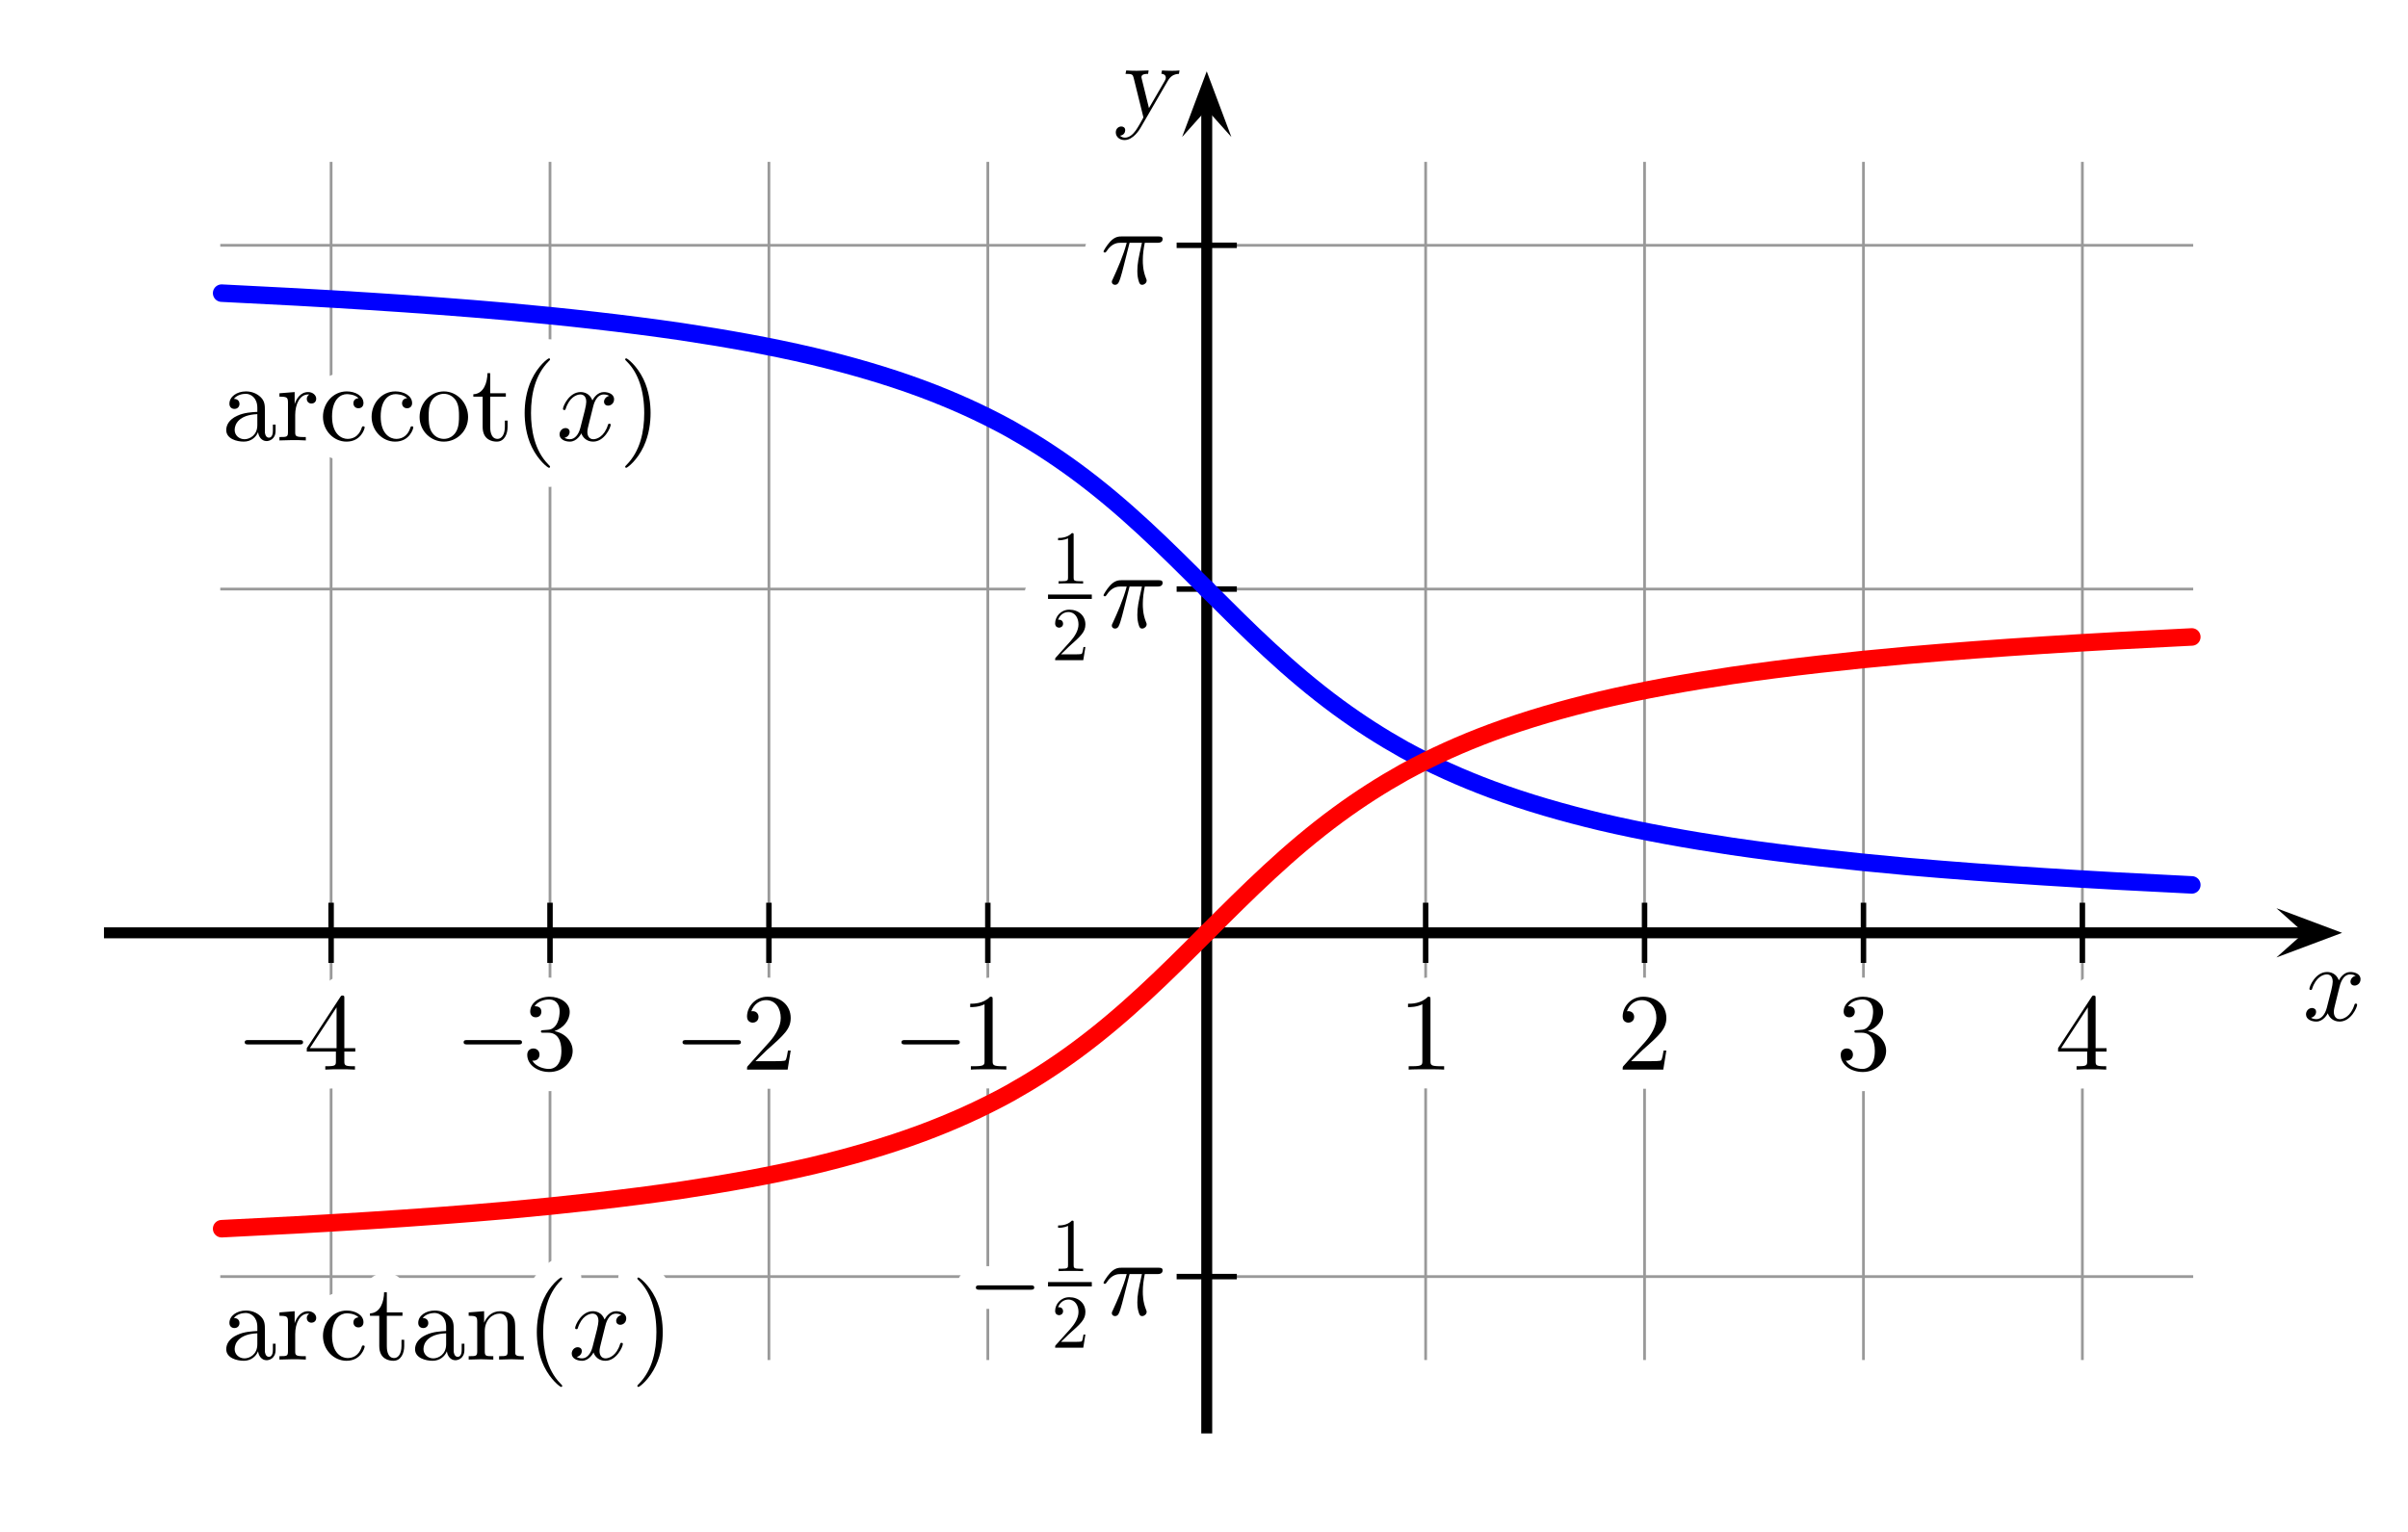 <?xml version="1.0" encoding="UTF-8" standalone="no"?>
<svg id="arctangent_arccotangent" version="1.1" baseProfile="full" xmlns="http://www.w3.org/2000/svg" xmlns:xlink="http://www.w3.org/1999/xlink" xmlns:ev="http://www.w3.org/2001/xml-events" width="440" height="280">

  <title>Arctangent_Arccotangent.svg - 
     a nice plot of the arctangent and the arccotangent function</title>
  <desc>
     Arctangent(arctan)-function + Arccotangent(arccot)-function
     from Wikimedia Commons
     plot-range: -4.5 to 4.5
     plotted with cubic bezier-curves in several intervalls
     the bezier-controll-points are calculated to give a very accurate result.
     symbols in "Computer Modern" (TeX) font embedded
     created with a plain text editor using GNU/Linux

     about: http://commons.wikimedia.org/wiki/Image:Arctangent_Arccotangent.svg
     source: http://commons.wikimedia.org/
     rights: GNU Free Documentation license,
             Creative Commons Attribution ShareAlike license
  </desc>

  <defs>
    <!-- pstricks-style arrow, zoom 1.5 -->
    <marker id="Arrow" refX="2.52" refY="2.25" markerUnits="strokeWidth" markerWidth="6" markerHeight="4.5" orient="auto">
      <path d="M 2.52 2.25 L 0 4.5 L 6 2.25 L 0 0 z"/>
    </marker>

    <line id="xgridline" x1="0" x2="0" y1="77.832" y2="-140.664" stroke="black" stroke-width="0.5" stroke-linecap="square"/>
    <line id="ygridline" x1="-180" x2="180" y1="0" y2="-0" stroke="black" stroke-width="0.5" stroke-linecap="square"/>
    <line id="xtick" x1="0" x2="0" y1="5" y2="-5" stroke="black" stroke-width="1" stroke-linecap="square" opacity="1"/>
    <line id="ytick" x1="-5" x2="5" y1="0" y2="-0" stroke="black" stroke-width="1" stroke-linecap="square" opacity="1"/>

    <!-- now the used chars in "Computer Modern" font. They are implemented
         as plain paths and not as glyphs just because it didn't work -->

    <!-- a: horiz-adv-x="500"-->
    <path id="a" d="M 42 0 m 291 76 c 4 -40 31 -82 78 -82 c 21 0 82 14 82 95 v 56 h -25           v -56 c 0 -58 -25 -64 -36 -64 c -33 0 -37 45 -37 50 v 200           c 0 42 0 81 -36 118 c -39 39 -89 55 -137 55           c -82 0 -151 -47 -151 -113 c 0 -30 20 -47 46 -47 c 28 0 46 20 46 46           c 0 12 -5 45 -51 46 c 27 35 76 46 108 46 c 49 0 106 -39 106 -128           v -37 c -51 -3 -121 -6 -184 -36 c -75 -34 -100 -86 -100 -130           c 0 -81 97 -106 160 -106 c 66 0 112 40 131 87 z M 333 76 m -7 164           v -100 c 0 -95 -72 -129 -117 -129 c -49 0 -90 35 -90 85           c 0 55 42 138 207 144 z"/>
    <!-- r: horiz-adv-x="391.7"-->
    <path id="r" d="M 28 0 m 144 78 v 154 c 0 99 42 188 118 188 c 7 0 9 0 11 -1           c -3 -1 -23 -13 -23 -39 c 0 -28 21 -43 43 -43 c 18 0 43 12 43 44           c 0 32 -31 61 -74 61 c -73 0 -109 -67 -123 -110 v 110 l -139 -11           v -31 c 70 0 78 -7 78 -56 v -268 c 0 -45 -11 -45 -78 -45 v -31           c 39 1 86 3 114 3 c 40 0 87 0 127 -3 v 31 h -21           c -74 0 -76 11 -76 47 z"/>
    <!-- c: horiz-adv-x="444.4"-->
    <path id="c" d="M 34 0 m 325 386 c -41 -3 -47 -33 -47 -46 c 0 -26 18 -46 46 -46           c 26 0 46 17 46 47 c 0 68 -76 107 -153 107           c -125 0 -217 -108 -217 -232 c 0 -128 99 -227 215 -227           c 134 0 166 120 166 130 c 0 10 -10 10 -13 10 c -9 0 -11 -4 -13 -10           c -29 -93 -94 -105 -131 -105 c -53 0 -141 43 -141 204           c 0 163 82 205 135 205 c 9 0 72 -1 107 -37 z"/>
    <!-- t: horiz-adv-x="388.9"-->
    <path id="t" d="M 19 0 m 154 400 h 143 v 31 h -143 v 184 h -25           c -1 -82 -31 -189 -129 -193 v -22 h 85 v -276           c 0 -123 93 -135 129 -135 c 71 0 99 71 99 135 v 57 h -25 v -55           c 0 -74 -30 -112 -67 -112 c -67 0 -67 91 -67 108 z"/>
    <!-- n: horiz-adv-x="555.6"-->
    <path id="n" d="M 32 0 m 78 344 v -268 c 0 -45 -11 -45 -78 -45 v -31           c 35 1 86 3 113 3 c 26 0 78 -2 112 -3 v 31 c -67 0 -78 0 -78 45 v 184           c 0 104 71 160 135 160 c 63 0 74 -54 74 -111 v -233           c 0 -45 -11 -45 -78 -45 v -31 c 35 1 86 3 113 3 c 26 0 78 -2 112 -3           v 31 c -52 0 -77 0 -78 30 v 191 c 0 86 0 117 -31 153           c -14 17 -47 37 -105 37 c -73 0 -120 -43 -148 -105 v 105 l -141 -11           v -31 c 70 0 78 -7 78 -56 z"/>
    <!-- o: horiz-adv-x="500"-->
    <path id="o" d="M 28 0 m 443 214 c 0 128 -100 234 -221 234           c -125 0 -222 -109 -222 -234 c 0 -129 104 -225 221 -225           c 121 0 222 98 222 225 z M 471 214 m -221 -200 c -43 0 -87 21 -114 67           c -25 44 -25 105 -25 141 c 0 39 0 93 24 137 c 27 46 74 67 114 67           c 44 0 87 -22 113 -65 c 26 -43 26 -101 26 -139 c 0 -36 0 -90 -22 -134           c -22 -45 -66 -74 -116 -74 z"/>
    <!-- (: horiz-adv-x="388.9"-->
    <path id="parleft" d="M 99 0 m 232 -240 c 0 3 0 5 -17 22 c -125 126 -157 315 -157 468           c 0 174 38 348 161 473 c 13 12 13 14 13 17 c 0 7 -4 10 -10 10           c -10 0 -100 -68 -159 -195 c -51 -110 -63 -221 -63 -305           c 0 -78 11 -199 66 -312 c 60 -123 146 -188 156 -188 c 6 0 10 3 10 10           z"/>
    <!-- ): horiz-adv-x="388.9"-->
    <path id="parright" d="M 57 0 m 232 250 c 0 78 -11 199 -66 312 c -60 123 -146 188 -156 188           c -6 0 -10 -4 -10 -10 c 0 -3 0 -5 19 -23 c 98 -99 155 -258 155 -467           c 0 -171 -37 -347 -161 -473 c -13 -12 -13 -14 -13 -17           c 0 -6 4 -10 10 -10 c 10 0 100 68 159 195 c 51 110 63 221 63 305 z"/>
    <!-- x: horiz-adv-x="527.8"-->
    <path id="x" d="M 29 0 m 305 302 c 6 26 29 118 99 118 c 5 0 29 0 50 -13           c -28 -5 -48 -30 -48 -54 c 0 -16 11 -35 38 -35 c 22 0 54 18 54 58           c 0 52 -59 66 -93 66 c -58 0 -93 -53 -105 -76 c -25 66 -79 76 -108 76           c -104 0 -161 -129 -161 -154 c 0 -10 10 -10 12 -10 c 8 0 11 2 13 11           c 34 106 100 131 134 131 c 19 0 54 -9 54 -67 c 0 -31 -17 -98 -54 -238           c -16 -62 -51 -104 -95 -104 c -6 0 -29 0 -50 13 c 25 5 47 26 47 54           c 0 27 -22 35 -37 35 c -30 0 -55 -26 -55 -58 c 0 -46 50 -66 94 -66           c 66 0 102 70 105 76 c 12 -37 48 -76 108 -76 c 103 0 160 129 160 154           c 0 10 -9 10 -12 10 c -9 0 -11 -4 -13 -11           c -33 -107 -101 -131 -133 -131 c -39 0 -55 32 -55 66           c 0 22 6 44 17 88 z"/>
    <!-- y: horiz-adv-x="527.8"-->
    <path id="y" d="M -3 0 m 475 336 c 24 41 53 62 102 64 l 5 31 c -31 -3 -45 -3 -74 -3           c -26 0 -72 2 -86 3 l -6 -30 c 7 0 41 -4 41 -36           c 0 -13 -8 -26 -13 -35 l -141 -243 l -66 268 c -1 4 -3 11 -3 15           c 0 30 42 30 61 30 c 1 8 4 22 5 31 c -30 -1 -86 -3 -109 -3           c -30 0 -70 1 -96 3 l -6 -31 c 61 0 66 -5 74 -36 l 86 -348           c 2 -9 3 -13 3 -15 c 0 -3 -52 -95 -70 -119 c -23 -32 -57 -65 -98 -65           c -12 0 -31 3 -45 18 c 35 4 47 31 47 50 c 0 26 -20 34 -36 34           c -22 0 -50 -17 -50 -54 c 0 -41 35 -70 80 -70           c 81 0 139 100 145 110 z"/>
    <!-- pi: horiz-adv-x="570"-->
    <path id="pi" d="M 27 0 m 238 373 h 113 c -33 -148 -42 -191 -42 -258           c 0 -15 0 -42 8 -76 c 10 -44 21 -50 36 -50 c 20 0 41 18 41 38           c 0 6 0 8 -6 22 c -29 72 -29 137 -29 165 c 0 53 7 107 18 159 h 114           c 13 0 49 0 49 34 c 0 24 -21 24 -40 24 h -335 c -22 0 -60 0 -104 -47           c -35 -39 -61 -85 -61 -90 c 0 -1 0 -10 12 -10 c 8 0 10 4 16 12           c 49 77 107 77 127 77 h 57 c -32 -121 -86 -242 -128 -333           c -8 -15 -8 -17 -8 -24 c 0 -19 16 -27 29 -27 c 30 0 38 28 50 65           c 14 46 14 48 27 98 z"/>
    <!-- minus: horiz-adv-x="700"-->
    <path id="minus" d="M 83 0 m 578 230 c 14 0 33 0 33 20 c 0 20 -19 20 -33 20 h -467.2           c -14 0 -33 0 -33 -20 c 0 -20 19 -20 33 -20 z"/>
    <!-- 1: horiz-adv-x="500"-->
    <path id="one" d="M 89 0 m 205 640 c 0 24 0 26 -23 26 c -62 -64 -150 -64 -182 -64 v -31           c 20 0 79 0 131 26 v -518 c 0 -36 -3 -48 -93 -48 h -32 v -31           c 35 3 122 3 162 3 c 40 0 127 0 162 -3 v 31 h -32           c -90 0 -93 11 -93 48 z"/>
    <!-- 2: horiz-adv-x="500"-->
    <path id="two" d="M 50 0 m 399 174 h -25 c -5 -30 -12 -74 -22 -89 c -7 -8 -73 -8 -95 -8           h -180 l 106 103 c 156 138 216 192 216 292 c 0 114 -90 194 -212 194           c -113 0 -187 -92 -187 -181 c 0 -56 50 -56 53 -56 c 17 0 52 12 52 53           c 0 26 -18 52 -53 52 c -8 0 -10 0 -13 -1 c 23 65 77 102 135 102           c 91 0 134 -81 134 -163 c 0 -80 -50 -159 -105 -221 l -192 -214           c -11 -11 -11 -13 -11 -37 h 371 z"/>
    <!-- 3: horiz-adv-x="500"-->
    <path id="three" d="M 42 0 m 248 352 c 82 27 140 97 140 176 c 0 82 -88 138 -184 138           c -101 0 -177 -60 -177 -136 c 0 -33 22 -52 51 -52 c 31 0 51 22 51 51           c 0 50 -47 50 -62 50 c 31 49 97 62 133 62 c 41 0 96 -22 96 -112           c 0 -12 -2 -70 -28 -114 c -30 -48 -64 -51 -89 -52           c -8 -1 -32 -3 -39 -3 c -8 -1 -15 -2 -15 -12 c 0 -11 7 -11 24 -11           h 44 c 82 0 119 -68 119 -166 c 0 -136 -69 -165 -113 -165           c -43 0 -118 17 -153 76 c 35 -5 66 17 66 55 c 0 36 -27 56 -56 56           c -24 0 -56 -14 -56 -58 c 0 -91 93 -157 202 -157           c 122 0 213 91 213 193 c 0 82 -63 160 -167 181 z"/>
    <!-- 4: horiz-adv-x="500"-->
    <path id="four" d="M 28 0 m 0 165 h 266 v -87 c 0 -36 -2 -47 -76 -47 h -21 v -31           c 41 3 93 3 135 3 c 42 0 95 0 136 -3 v 31 h -21 c -74 0 -76 11 -76 47           v 87 h 100 v 31 h -100 v 455 c 0 20 0 26 -16 26 c -9 0 -12 0 -20 -12           l -307 -469 z M 28 196 m 272 0 h -244 l 244 373 z"/>

    <!--string expressions -->
    <g id="yl" transform="scale(0.02,-0.02)">
      <use xlink:href="#y" x="-527.8" y="0"/>
    </g>
    <g id="xl" transform="scale(0.02,-0.02)">
      <use xlink:href="#x" x="-285.75" y="0"/>
    </g>
    <g id="arctanx" transform="scale(0.02,-0.02)">
      <use xlink:href="#a" x="0" y="0"/>
      <use xlink:href="#r" x="500" y="0"/>
      <use xlink:href="#c" x="891.7" y="0"/>
      <use xlink:href="#t" x="1336.1" y="0"/>
      <use xlink:href="#a" x="1725" y="0"/>
      <use xlink:href="#n" x="2225" y="0"/>
      <use xlink:href="#parleft" x="2780.6" y="0"/>
      <use xlink:href="#x" x="3169.5" y="0"/>
      <use xlink:href="#parright" x="3741" y="0"/>
    </g>
    <g id="arccotx" transform="scale(0.02,-0.02)">
      <use xlink:href="#a" x="0" y="0"/>
      <use xlink:href="#r" x="500" y="0"/>
      <use xlink:href="#c" x="891.7" y="0"/>
      <use xlink:href="#c" x="1336.1" y="0"/>
      <use xlink:href="#o" x="1780.5" y="0"/>
      <use xlink:href="#t" x="2280.5" y="0"/>
      <use xlink:href="#parleft" x="2669.4" y="0"/>
      <use xlink:href="#x" x="3058.3" y="0"/>
      <use xlink:href="#parright" x="3629.8" y="0"/>
    </g>
    <g id="xm4" transform="scale(0.02,-0.02)">
      <use xlink:href="#minus" x="-950" y="0"/>
      <use xlink:href="#four" x="-250" y="0"/>
    </g>
    <g id="xm3" transform="scale(0.02,-0.02)">
      <use xlink:href="#minus" x="-950" y="0"/>
      <use xlink:href="#three" x="-250" y="0"/>
    </g>
    <g id="xm2" transform="scale(0.02,-0.02)">
      <use xlink:href="#minus" x="-950" y="0"/>
      <use xlink:href="#two" x="-250" y="0"/>
    </g>
    <g id="xm1" transform="scale(0.02,-0.02)">
      <use xlink:href="#minus" x="-950" y="0"/>
      <use xlink:href="#one" x="-250" y="0"/>
    </g>
    <g id="x1" transform="scale(0.02,-0.02)">
      <use xlink:href="#one" x="-250" y="0"/>
    </g>
    <g id="x2" transform="scale(0.02,-0.02)">
      <use xlink:href="#two" x="-250" y="0"/>
    </g>
    <g id="x3" transform="scale(0.02,-0.02)">
      <use xlink:href="#three" x="-250" y="0"/>
    </g>
    <g id="x4" transform="scale(0.02,-0.02)">
      <use xlink:href="#four" x="-250" y="0"/>
    </g>
    <g id="ym12pi" transform="scale(0.02,-0.02)">
      <use xlink:href="#minus" x="-1870" y="0"/>
      <path d="M -1090,300 h 440 v -40 h -400 v 40 z" fill="black"/>
      <use xlink:href="#one" x="-1471.5" y="0" transform="translate(0,400) scale(0.693,0.693)"/>
      <use xlink:href="#two" x="-1471.5" y="0" transform="translate(0,-300) scale(0.693,0.693)"/>
      <use xlink:href="#pi" x="-570" y="0"/>
    </g>
    <g id="y12pi" transform="scale(0.02,-0.02)">
      <path d="M -1090,300 h 440 v -40 h -400 v 40 z" fill="black"/>
      <use xlink:href="#one" x="-1471.5" y="0" transform="translate(0,400) scale(0.693,0.693)"/>
      <use xlink:href="#two" x="-1471.5" y="0" transform="translate(0,-300) scale(0.693,0.693)"/>
      <use xlink:href="#pi" x="-570" y="0"/>
    </g>
    <g id="ypi" transform="scale(0.02,-0.02)">
      <use xlink:href="#pi" x="-570" y="0"/>
    </g>
  </defs>


<rect id="background" x="0" y="0" width="440" height="280" fill="white"/>


  <g transform="translate(220.5, 170.5)">
    <!-- grid -->
    <g id="grid" opacity="0.4">
      <use xlink:href="#xgridline" x="-160" y="0"/>
      <use xlink:href="#xgridline" x="-120" y="0"/>
      <use xlink:href="#xgridline" x="-80" y="0"/>
      <use xlink:href="#xgridline" x="-40" y="0"/>
      <use xlink:href="#xgridline" x="40" y="0"/>
      <use xlink:href="#xgridline" x="80" y="0"/>
      <use xlink:href="#xgridline" x="120" y="0"/>
      <use xlink:href="#xgridline" x="160" y="0"/>
      <use xlink:href="#ygridline" x="0" y="62.832"/>
      <use xlink:href="#ygridline" x="0" y="-62.832"/>
      <use xlink:href="#ygridline" x="0" y="-125.664"/>
    </g>

    <!-- label shadings -->
    <use id="xll_s" xlink:href="#xl" x="206" y="16" stroke="white" stroke-width="350px" stroke-linejoin="round"/>
    <use id="yll_s" xlink:href="#yl" x="-6" y="-149" stroke="white" stroke-width="350px" stroke-linejoin="round"/>
    <use id="arctanxl_s" xlink:href="#arctanx" x="-180" y="78" stroke="white" stroke-width="350px" stroke-linejoin="round"/>
    <use id="arccotxl_s" xlink:href="#arccotx" x="-180" y="-90" stroke="white" stroke-width="350px" stroke-linejoin="round"/>
    <g id="xlabels_s" transform="translate(0,25)" stroke="white" stroke-width="350px" stroke-linejoin="round">
      <use xlink:href="#xm4" x="-160" y="0"/>
      <use xlink:href="#xm3" x="-120" y="0"/>
      <use xlink:href="#xm2" x="-80" y="0"/>
      <use xlink:href="#xm1" x="-40" y="0"/>
      <use xlink:href="#x1" x="40" y="0"/>
      <use xlink:href="#x2" x="80" y="0"/>
      <use xlink:href="#x3" x="120" y="0"/>
      <use xlink:href="#x4" x="160" y="0"/>
    </g>
    <g id="ylabels_s" transform="translate(-8,7)" stroke="white" stroke-width="350px" stroke-linejoin="round">
      <use xlink:href="#ym12pi" x="0" y="62.832"/>
      <use xlink:href="#y12pi" x="0" y="-62.832"/>
      <use xlink:href="#ypi" x="0" y="-125.664"/>
    </g>
    <!-- labels -->
    <use id="xll" xlink:href="#xl" x="206" y="16"/>
    <use id="yll" xlink:href="#yl" x="-6" y="-149"/>
    <use id="arctanxl" xlink:href="#arctanx" x="-180" y="78"/>
    <use id="arccotxl" xlink:href="#arccotx" x="-180" y="-90"/>
    <g id="xlabels" transform="translate(0,25)">
      <use xlink:href="#xm4" x="-160" y="0"/>
      <use xlink:href="#xm3" x="-120" y="0"/>
      <use xlink:href="#xm2" x="-80" y="0"/>
      <use xlink:href="#xm1" x="-40" y="0"/>
      <use xlink:href="#x1" x="40" y="0"/>
      <use xlink:href="#x2" x="80" y="0"/>
      <use xlink:href="#x3" x="120" y="0"/>
      <use xlink:href="#x4" x="160" y="0"/>
    </g>
    <g id="ylabels" transform="translate(-8,7)">
      <use xlink:href="#ym12pi" x="0" y="62.832"/>
      <use xlink:href="#y12pi" x="0" y="-62.832"/>
      <use xlink:href="#ypi" x="0" y="-125.664"/>
    </g>

    <!-- ticks -->
    <g id="ticks">
      <use xlink:href="#xtick" x="-160" y="0"/>
      <use xlink:href="#xtick" x="-120" y="0"/>
      <use xlink:href="#xtick" x="-80" y="0"/>
      <use xlink:href="#xtick" x="-40" y="0"/>
      <use xlink:href="#xtick" x="40" y="0"/>
      <use xlink:href="#xtick" x="80" y="0"/>
      <use xlink:href="#xtick" x="120" y="0"/>
      <use xlink:href="#xtick" x="160" y="0"/>
      <use xlink:href="#ytick" x="0" y="62.832"/>
      <use xlink:href="#ytick" x="0" y="-62.832"/>
      <use xlink:href="#ytick" x="0" y="-125.664"/>
    </g>

    <!-- axes -->
    <line id="x-axis" x1="-200.5" x2="200.5" y1="0" y2="0" stroke="black" stroke-width="2" stroke-linecap="square" marker-end="url(#Arrow)"/>
    <line id="y-axis" x1="0" x2="0" y1="90.5" y2="-150.5" stroke="black" stroke-width="2" stroke-linecap="square" marker-end="url(#Arrow)"/>

    <!-- arccotangent curve -->
    <g transform="scale(40, -40)">
      <!-- the controll points lie on the intersection points of the tangents.
         this yields a very accurate curve -->
      <g transform="translate(0,1.571) scale(-1,1)">
        <path id="arctangent-bow_blue" fill="none" stroke="blue" stroke-width="0.08px" stroke-linecap="round" d="M 0,0               C 0.189,0.189 0.375,0.375 0.6,0.54               C 0.701,0.614 0.8,0.677 0.9,0.733               C 1.033,0.806 1.166,0.865 1.3,0.915               C 1.464,0.976 1.633,1.024 1.8,1.064               C 1.996,1.11 2.2,1.146 2.4,1.176               C 2.66,1.214 2.933,1.244 3.2,1.268               C 3.599,1.303 4.039,1.33 4.5,1.352"/>
      </g>
      <use transform="translate(0,1.571) scale(1,-1)" x="0" y="0" xlink:href="#arctangent-bow_blue"/>
    </g>
    <!-- arctangent curve -->
    <g transform="scale(40, -40)">
      <g>
        <path id="arctangent-bow" fill="none" stroke="red" stroke-width="0.08px" stroke-linecap="round" d="M 0,0               C 0.189,0.189 0.375,0.375 0.6,0.54               C 0.701,0.614 0.8,0.677 0.9,0.733               C 1.033,0.806 1.166,0.865 1.3,0.915               C 1.464,0.976 1.633,1.024 1.8,1.064               C 1.996,1.11 2.2,1.146 2.4,1.176               C 2.66,1.214 2.933,1.244 3.2,1.268               C 3.599,1.303 4.039,1.33 4.5,1.352"/>
      </g>
      <use transform="translate(0,0) scale(-1,-1)" x="0" y="0" xlink:href="#arctangent-bow"/>
    </g>
  </g>
</svg>